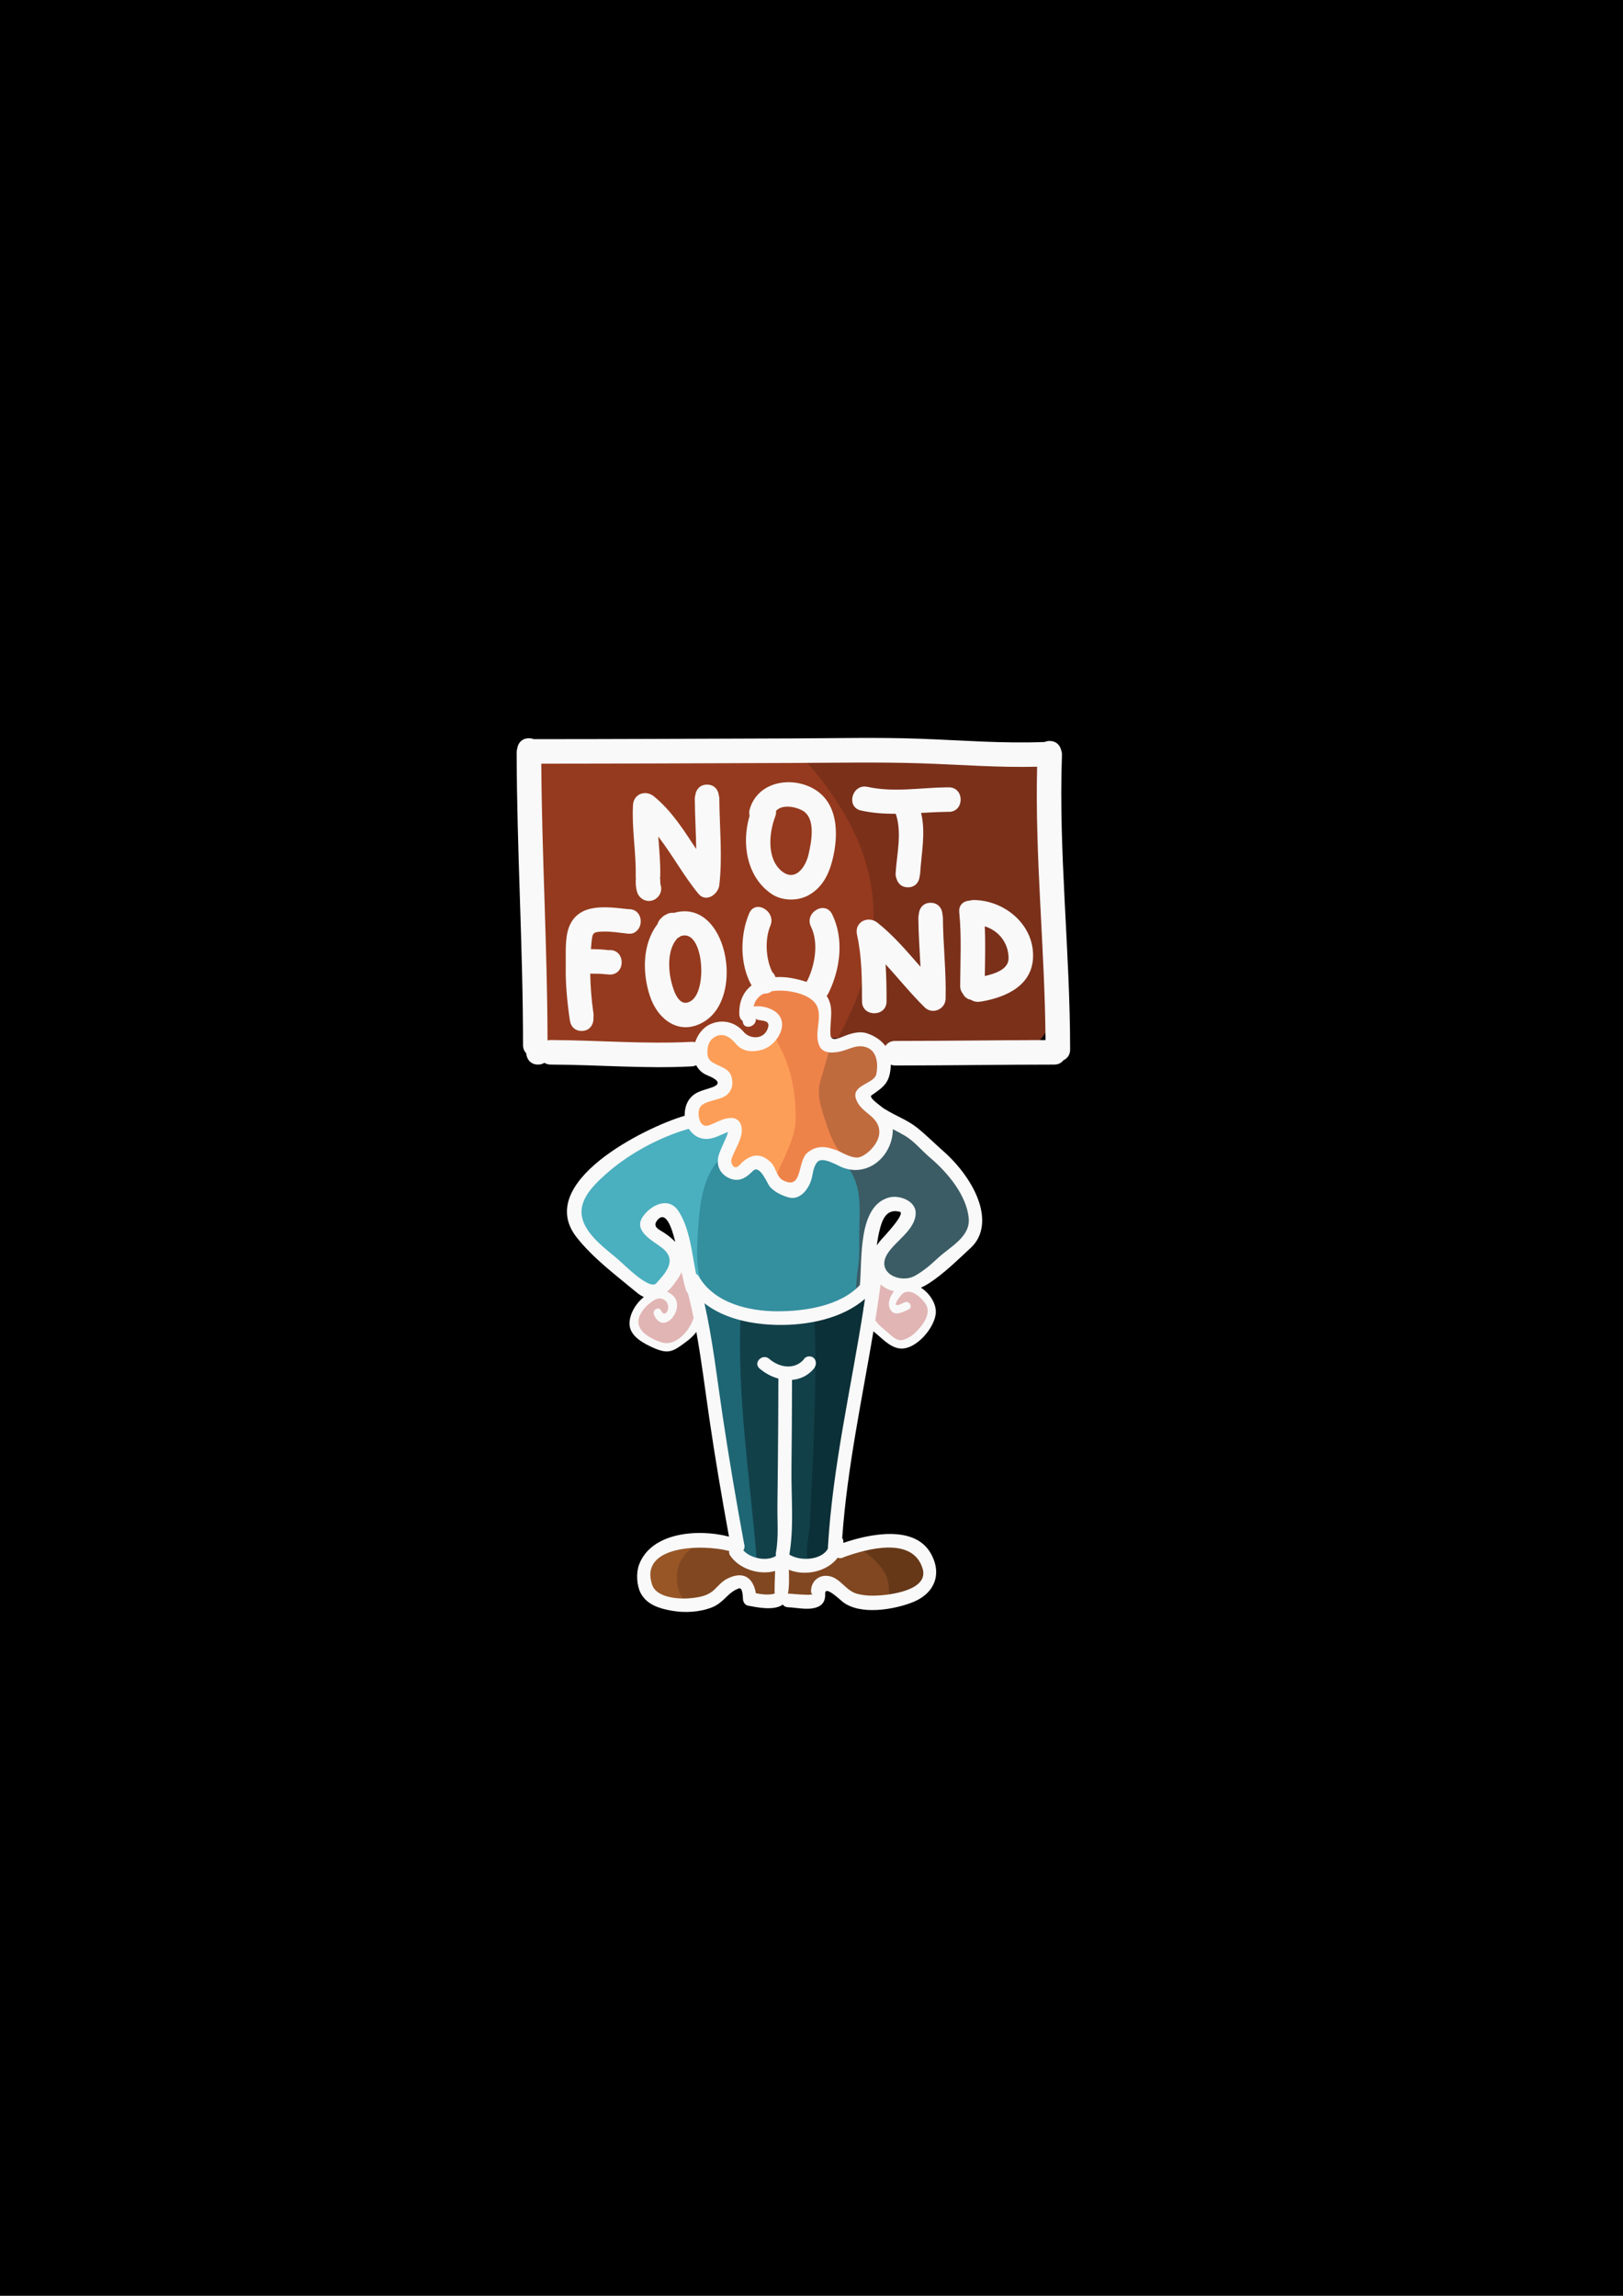 <?xml version="1.0" encoding="utf-8"?>
<!DOCTYPE svg PUBLIC "-//W3C//DTD SVG 1.1//EN" "http://www.w3.org/Graphics/SVG/1.1/DTD/svg11.dtd">
<svg version="1.1" xmlns="http://www.w3.org/2000/svg" xmlns:xlink="http://www.w3.org/1999/xlink" x="0px" y="0px"
	 width="595.28px" height="841.89px" viewBox="0 0 595.28 841.89" enable-background="new 0 0 595.28 841.89" xml:space="preserve">
<g>
	<rect y="0" width="595.28" height="841.89"/>
</g>
<g>
	<path fill="#FD9E58" d="M275.667,369.39c4.123,1.089,5.568,2.422,7.917,5.917c2.029,3.019,3.987,6.986,5.504,10.295
		c2.693,5.876,4.487,13.95,5.307,20.335c0.715,5.558-0.226,10.476-1.811,15.724c-1.187,3.93-4.225,7.02-6.908,9.663
		c-1.652,1.628-2.027,1.335-3.301-0.605c-1.034-1.575-1.118-2.58-2.912-3.478c-3.504-1.755-5.16,1.556-8.292,2.353
		c-3.186,0.811-5.53-0.308-5.67-3.732c-0.147-3.595,3.232-7,3.888-10.467c0.484-2.561-0.604-3.039-3.196-2.846
		c-3.567,0.266-6.591,2.611-10.338,2.993c-2.075-5.377-2.716-10.66,3.106-13.623c2.538-1.292,7.149-1.711,5.876-5.63
		c-0.568-1.748-5.438-7.177-6.653-6.228c-0.184-3.417-1.79-5.472,0.284-8.337c0.573-0.792,1.635-1.621,2.408-2.33
		c2.738-2.509,4.637-3.433,8.346-1.351c2.54,1.426,3.793,4.085,7.145,4.184c2.235,0.065,7.958-3.059,7.467-5.837"/>
</g>
<g>
	<path fill="#EE834A" d="M310.33,420.568c-1.299-2.98-2.281-6.219-3.859-9.173c-2.811-5.261-3.99-10.928-2.609-16.87
		c1.031-4.437,4.215-8.991,0.485-12.69c-2.075-2.057-3.592-2.47-3.347-5.967c0.149-2.128,0.808-4.675,0.337-6.815
		c-0.93-4.22-5.707-5.883-9.453-6.82c-3.563-0.891-7.58-0.74-11.134,0.361c-2.919,0.904-5.357,1.325-6.165,4.304
		c-0.984,3.632,0.307,4.476,3.588,4.981c3.451,0.531,7.051,1.288,4.994,5.345l-0.174-0.135c0.214,0.623,0.413,1.24,0.637,1.777
		c1.01,2.427,2.213,4.695,3.361,7.041c3.48,7.116,4.843,16.062,4.842,23.893c-0.001,5.883-2.294,10.451-4.536,15.581
		c-1.548,3.541-5.194,8.915,0.715,10.491c1.105,0.295,4.645,0.148,5.821-0.642c0.702-0.472,0.67-1.417,1.313-1.905
		c-0.054-1.181,0.59-2.263,0.856-3.382c0.244-1.027,0.132-2.119,0.456-3.18c0.445-1.458,1.008-2.462,2.551-3.131
		c4.71-2.044,9.217,2.228,13.967,2.076C312.719,423.99,311.07,422.264,310.33,420.568z"/>
</g>
<g>
	<path fill="#C06B3E" d="M304.667,383.557c-1.302,4.038-2.416,8.36-3.662,12.43c-1.662,5.427,0.088,10.05,1.797,15.266
		c1.488,4.542,3.324,10.17,7.45,13.128c6.419,4.603,13.613-2.529,14.878-8.751c0.776-3.819-1.677-8.537-4.321-10.619
		c-1.337-1.053-3.69-2.009-2.88-4.182c0.431-1.158,2.597-2.41,3.398-3.584c1.99-2.914,3.486-8.293,1.937-11.718
		c-2.08-4.598-6.229-3.414-10.215-2.676c-2.724,0.505-5.361,0.447-8.047,1.206"/>
	<path fill="#C06B3E" d="M305,384.057c-0.056,0-0.111,0-0.167,0"/>
</g>
<g>
	<path fill="#3B5C65" d="M346.041,426.482c-1.425-1.116-2.358-2.247-3.524-3.459c-2.016-2.094-5.122-3.365-6.85-5.633l-16.637,5.142
		c-0.818,2.246-3.674,3.155-6.03,2.955c-0.546-0.047-1.038-0.286-1.364-0.669l-3.47,1.072c-0.052,2.94,2.833,5.851,3.501,8.796
		c0.519,2.292,0.632,4.621,0.833,6.97c0.239,2.795,1.096,5.384,1.167,8.262c0.115,4.665-0.009,9.344,0,14.011
		c0.006,3.354,0.332,7.423-0.293,10.696c6.297-3.102,6.293-9.542,6.293-16.056c0-4.719-0.497-11.754,3.7-15.1
		c1.359-1.084,4.655-1.612,6.305-1.05c5.527,1.883,1.039,9.632-1.313,12.154c-1.709,1.833-3.347,2.401-4.376,4.598
		c-0.542,1.158-0.885,2.644-1.149,3.919c-0.568,2.738-0.333,6.201,2.633,7.474c2.111,0.906,6.964,1.034,8.865,0.374
		c0.971-0.337,1.873-1.75,2.832-2.381c1.631-1.073,3.48-1.917,5.106-3.044c1.925-1.333,3.242-3.025,4.919-4.799
		c3.067-3.244,8.426-5.523,9.266-10.162C358.154,441.164,353.241,432.117,346.041,426.482z"/>
	<path fill="#3B5C65" d="M335.667,417.39c-2.611-2.136-6.549-6.942-10.318-5.466c-0.059,2.574-0.136,4.576-0.999,7.055
		c-1.566,4.495-3.205,6.135-7.183,9.078"/>
</g>
<g>
	<path fill="#348F9F" d="M266.5,424.057c-0.056,0.056-0.111,0.111-0.167,0.167"/>
	<path fill="#348F9F" d="M264.975,424.39c-0.063,2.577,0.466,5.544,3.536,5.633c3.091,0.09,3.386-2.954,6.37-3.304
		c3.02-0.354,4.634,2.256,6.416,4.333c3.275,3.817,6.146,5.592,11.482,6.535c0.78-1.77,1.073-3.749,1.663-5.54
		c0.634-1.925,1.142-5.462,2.531-6.961c3.747-4.043,10.737-0.935,13.553,2.447c6.083,7.305,4.637,16.529,4.637,25.326
		c0,4.628,0.115,9.241-0.68,13.702c-0.487,2.734-0.129,7.395-1.722,9.845c-2.119,3.259-8.613,4.176-12.32,5.211
		c-3.039,0.848-5.352,1.44-8.639,1.439c-5.146-0.001-11.032-0.001-16.111-0.857c-9.458-1.595-21.27-6.176-22.02-16.572
		c-0.485-6.722,0.703-13.44,1.545-19.98c0.588-4.566,0.102-9.316,1.323-13.646c0.474-1.68,0.629-3.886,1.574-5.397
		c2.209-3.531,6.582-3.77,10.214-5.064c-1.482,1.313-3.006,3.173-3.694,5.016"/>
</g>
<g>
	<path fill="#4AAFBF" d="M266,423.39c-7.766,5.486-9.311,17.395-9.867,26.213c-0.47,7.465-1.148,15.187,1.521,22.269
		c-5.268,2.317-5.552-31.373-16.262-27.188c-7.995,3.124-1.458,10.173,3.094,12.739c3.588,2.023,3.835,4.667,2.35,8.429
		c-0.93,2.357-4.105,7.521-6.663,7.606c-1.88,0.062-3.763-2.128-5.058-2.983c-2.74-1.809-5.313-3.23-7.734-4.983
		c-3.482-2.52-7.001-5.55-9.697-8.921c-2.767-3.46-5.26-6.71-6.181-11.177c-2.825-13.708,14.699-21.686,24.029-27.208
		c2.896-1.714,5.932-3.604,9.238-4.617c1.768-0.542,6.668-2.591,8.614-1.771c1.401,0.591,0.883,1.535,1.936,2.442
		c0.936,0.806,2.554,0.846,3.701,0.816c3.119-0.084,5.85-1.697,8.953-1.808c1.162,1.773,1.342,3.403,0.182,5.367
		c-0.913,1.547-1.974,2.747-2.69,4.41c-0.499,1.158-1.066,2.917-1.968,3.532"/>
</g>
<g>
	<path fill="#E1B5B4" d="M245,470.723c-1.02,1.116-2.94,1.237-4.069,2.3c-0.534,0.503-0.637,1.311-1.14,1.788
		c-1.044,0.991-1.978,1.569-2.954,2.705c-1.956,2.277-4.993,4.921-4.837,8.207c0.136,2.843,2.575,4.725,4.84,5.871
		c2.337,1.183,5.223,3.276,7.685,3.132c2.521-0.147,4.018-2.188,6.684-2.721c1.691-5.137,5.16-8.543,4.336-14.433
		c-0.35-2.505-1.736-4.87-2.533-7.31c-0.807-2.47-1.275-5.35-3.29-7.207c-3.088,2.056-4.821,5.496-6.223,8.835"/>
	<path fill="#E1B5B4" d="M322,467.723c0.832,2.464,4.929,2.872,6.977,3.533c2.606,0.842,5.254,1.338,7.844,2.388
		c2.716,1.101,5.515,4.808,4.855,8.259c-0.825,4.31-5.02,9.105-8.982,10.49c-3.545,1.239-7.266-2.652-9.53-4.704
		c-1.753-1.588-4.047-3.074-4.333-5.641c-0.261-2.344,0.412-5.677,0.657-8.037c0.173-1.668,0.608-4.873,2.346-5.622"/>
</g>
<g>
	<path fill="#814721" d="M258,564.723c-7.657,3.646-13.522,8.925-12.667,18.325c0.64,7.039,8.981,6.392,14.267,3.507
		c4.334-2.365,7.275-5.936,12.382-6.598c0.85,1.567,1.432,4.163,2.885,5.26c2.475,1.868,8.301,0.308,11.368,0.534
		c2.428,0.179,5.733-0.332,7.983,0.31c2.146,0.612,2.531,2.066,4.157-0.034c0.954-1.232,1.311-5.046,3.122-5.482
		c1.529-0.368,5.804,3.154,7.2,3.804c2.093,0.973,4.52,2.608,6.716,3.165c1.468,0.372,8.099,0.802,9.719-0.228
		c2.006-1.276,2.07-6.213,1.871-8.245c-0.559-5.729-4.608-9.156-9.329-11.022c-3.474-1.373-10.773,0.348-13.891,2.209
		c-2.992,1.785-4.774,3.371-8.513,3.661c-2.974,0.231-6.085,0.001-9.075,0.001c-4.437,0-10.448-0.098-14.071-2.779
		c-1.453-1.075-2.022-2.897-3.296-4.058c-1.893-1.727-5.462-1.993-8.068-2.162c-1.023-0.066-2.069-0.001-3.094-0.001"/>
</g>
<g>
	<path fill="#985627" d="M259,566.057c-5.197-0.138-9.585,4.93-10.548,9.737c-0.614,3.069,0.026,10.087,3.58,11.477
		c-8.812,1.051-18.465-2.993-15.353-13.189c0.918-3.006,2.781-6.332,6.171-7.2c4.098-1.05,8.905-0.991,13.15-0.991"/>
	<path fill="#985627" d="M256,565.89c0.167,0,0.333,0,0.5,0"/>
</g>
<g>
	<path fill="#663818" d="M314.167,567.557c1.123,0.255,2.752,1.272,3.646,1.984c2.546,2.026,4.964,4.315,6.7,7.237
		c2.083,3.505,1.26,7.526,1.949,11.333c1.431-1.169,3.368-2.279,5.065-3.049c1.626-0.738,5.084-0.872,6.326-1.983
		c0.958-0.856,1.358-3.336,1.646-4.436c0.958-3.659,0.244-6.086-2.296-8.916c-5.738-6.393-14.026-2.181-21.537-2.004"/>
</g>
<g>
	<path fill="#124049" d="M268.333,481.557c0,19.232,1.431,38.099,4.029,57.045c0.987,7.2,0.187,32.039,5.841,35.464
		c2.492,1.509,15.203-1.041,19.236-0.351c2.743-30.686,5.221-61.774,5.478-92.851c-11.064,3.599-24.821,2.256-36.251,1.693"/>
	<g>
		<path fill="#0C3037" d="M298.667,481.89c1.141,25.371-0.49,51.768-1.631,77.249c-0.22,4.913-4.209,17.625,4.231,13.024
			c3.546-1.933,3.713-7.859,4.6-11.16c3.63-13.51,4.65-28.383,6.808-42.046c1.047-6.631,11.371-39.224,6.656-44.066
			c0.005,0.005-0.075-1.072-0.082-1.158c-7.429,1.491-12.171,9.599-21.083,10.157"/>
	</g>
</g>
<g>
	<path fill="#1E6674" d="M271.667,481.723c-1.475,30.619,3.61,61.344,5.918,90.84c-1.373,0.299-4.132,0.34-5.504-0.029
		c-6.089-25.819-7.482-53.749-13.114-79.058c-1.408-6.328-3.557-11.491-3.206-18.354c5.401,4,11.515,6.19,18.072,8.101"/>
</g>
<g>
	<path fill="#953A1E" d="M196.333,273.89c32.57,5.611,68.398,0.552,101.667,3"/>
	<path fill="#953A1E" d="M327.969,408.567c1.154-0.144,2.266-0.337,3.335-0.58C330.192,408.181,329.08,408.374,327.969,408.567z"/>
	<path fill="#953A1E" d="M298.333,277.223l-105.667,2.444c-1.472,21.188,3.682,43.475,4.175,64.372
		c0.208,8.815-1.917,26.561-1.789,41.685c14.89,0.149,29.694,1.092,44.538,1.867c5.476-1.075,10.99-1.821,16.551-2.153
		c-0.034-0.284-0.038-0.568-0.02-0.853c0-0.001,0-0.001,0-0.002l0,0c0.018-0.267,0.059-0.53,0.122-0.788
		c0.002-0.007,0.004-0.015,0.006-0.022c0,0,0,0,0,0c0.065-0.258,0.152-0.507,0.263-0.748c0.001-0.003,0.003-0.007,0.005-0.01
		c0,0,0,0,0,0c0.114-0.245,0.25-0.476,0.411-0.692v0c0,0,0.001-0.001,0.001-0.001c0.127-0.17,0.27-0.325,0.427-0.472c0,0,0,0,0,0
		l0,0c0.008-0.008,0.016-0.015,0.025-0.023c0,0,0,0,0,0c0.156-0.143,0.327-0.272,0.512-0.387l0,0
		c0.002-0.001,0.004-0.002,0.006-0.004c0.195-0.121,0.405-0.226,0.633-0.311c0,0,0,0,0,0s0,0,0,0h0
		c0.084-0.208,0.185-0.412,0.317-0.604c0.872-1.268,1.914-2.382,3.453-2.813c1.179-0.33,2.419-0.212,3.532,0.253
		c0.256,0.053,0.505,0.133,0.747,0.236c0.03-0.001,0.055-0.009,0.086-0.009c1.347,0,2.338,0.546,2.988,1.347
		c0.034,0.032,0.075,0.058,0.108,0.091c0.44,0.312,0.811,0.716,1.055,1.226c0.145,0.302,0.268,0.609,0.389,0.917
		c0.079,0.09,0.165,0.174,0.235,0.271c1.729,0.768,4.561,0.162,6.225,0.146c0.403-0.004,0.764,0.055,1.104,0.141
		c1.201-1.202,2.585-2.115,4.082-2.741c0.304-0.386,0.682-0.712,1.101-0.997c-0.043-1.877-0.268-3.592-0.511-5.295
		c-0.007-0.047-0.005-0.093-0.011-0.14c-0.105-0.023-0.207-0.056-0.313-0.074c-0.128-0.005-0.848-0.089-0.836-0.089
		c-0.983-0.057-1.966-0.067-2.95-0.068c-0.842,0-1.628-0.272-2.28-0.727c-0.53-0.072-0.993-0.232-1.394-0.464
		c-0.01-0.006-0.019-0.012-0.029-0.017c-0.664-0.393-1.149-0.968-1.456-1.639c0,0,0,0,0,0c-0.002-0.003-0.003-0.007-0.005-0.01
		c-0.383-0.845-0.49-1.819-0.309-2.737v0c0.019-0.098,0.047-0.193,0.073-0.289c0,0,0,0,0-0.001c0.036-0.134,0.071-0.267,0.119-0.397
		c0.042-0.112,0.095-0.218,0.146-0.326c0.155-0.327,0.343-0.636,0.584-0.907c0,0,0,0,0,0c0.097-0.11,0.211-0.205,0.322-0.303
		c0,0,0,0,0.001,0c0.074-0.065,0.141-0.136,0.221-0.195c0,0,0,0,0,0c0.073-0.054,0.158-0.096,0.239-0.142
		c0.354-0.22,0.746-0.399,1.204-0.492h0c0.28-0.057,0.578-0.089,0.898-0.089c0.038,0,0.069,0.01,0.106,0.011
		c0.351-0.862,0.98-1.597,1.898-1.999c0.641-0.608,1.518-1.011,2.662-1.011c0.037,0,0.067,0.009,0.103,0.01
		c0.582-0.215,1.203-0.34,1.897-0.344c0.252,0,0.485,0.029,0.709,0.07c0.001,0,0.002,0.001,0.003,0.001
		c0.075,0.014,0.148,0.032,0.222,0.05c0.081,0.018,0.166,0.033,0.244,0.055c0.622-0.517,1.448-0.843,2.488-0.843
		c0.032,0,0.059,0.008,0.091,0.009c0.189-0.019,0.38-0.027,0.576-0.009c5.357,0.487,10.674,1.521,13.484,6.665
		c0.326,0.597,0.484,1.185,0.518,1.747c0.792,2.572,0.658,5.055-0.012,7.603c0.165,1.498,0.318,3.023,0.711,4.448
		c0.768,0.026,1.535,0.041,2.306,0.039c6.711-0.011,12.624,2.994,19.275,3.198c7.798,0.239,15.587-0.163,23.385-0.2
		c1.827-0.009,3.184,0.712,4.075,1.787C361.077,349.481,330.891,283.945,298.333,277.223z"/>
	<path fill="#953A1E" d="M193,278.89c0.25-0.464,1-0.875,1.667-1"/>
</g>
<g>
	<path fill="#7B301A" d="M293,276.223c30.469,33.257,36.3,65.068,13.5,105.94c27.662-3.237,74.777,25.614,81.5-16.518
		c3.06-19.175,3.656-55.569-2.333-74.092c-5.652-17.479-3.006-14.252-24.245-14.996c-22.284-0.78-45.316-1.403-67.422,0"/>
	<path fill="#7B301A" d="M294,276.557c0-0.222,0-0.444,0-0.667"/>
	<path fill="#7B301A" d="M294,276.223c-0.111-0.111-0.222-0.222-0.333-0.333"/>
</g>
<g>
	<path fill="#F9F9F9" d="M230.667,333.39c-0.08,0-0.148,0.019-0.226,0.022c-0.038-0.005-0.069-0.018-0.107-0.022
		c-7.759-0.84-18.071-2.44-21.599,6.482c-1.627,4.115-1.146,10.026-1.227,14.325c-0.125,6.667,0.528,13.301,1.487,19.889
		c0.009,0.064,0.032,0.113,0.043,0.174c0.272,1.992,1.698,3.796,4.296,3.796c3.08,0,4.508-2.533,4.32-4.912
		c0.069-0.458,0.095-0.936,0.02-1.451c-0.702-4.819-1.114-9.739-1.196-14.657c0.064,0.003,0.125,0.02,0.19,0.02
		c0.948,0,1.895,0.003,2.843,0.026c0.445,0.011,0.889,0.036,1.333,0.062c0.172,0.01,1.882,0.227,0.962,0.084
		c0.33,0.051,0.658,0.072,0.983,0.074c0.279,0.049,0.567,0.087,0.88,0.087c5.804,0,5.804-9,0-9c-0.145,0-0.269,0.029-0.407,0.04
		c-2.172-0.278-4.324-0.371-6.525-0.373c0.07-0.961,0.145-1.921,0.252-2.875c0.348-3.108,0.565-3.428,3.994-3.558
		c3.111-0.118,6.268,0.431,9.352,0.765c1.257,0.136,2.22-0.202,2.926-0.795c0.077-0.056,0.144-0.121,0.216-0.182
		c0.038-0.038,0.08-0.07,0.116-0.109C236.185,338.918,235.221,333.39,230.667,333.39z"/>
	<path fill="#F9F9F9" d="M247.243,334.745c-0.083-0.004-0.157-0.022-0.243-0.022c-0.059,0-0.109,0.015-0.167,0.017
		c-0.058-0.002-0.107-0.017-0.167-0.017c-0.988,0-1.794,0.275-2.445,0.708c-0.519,0.224-0.999,0.539-1.403,0.944
		c-0.047,0.061-0.095,0.122-0.142,0.184c-0.206,0.156-0.389,0.335-0.558,0.524c-0.057,0.064-0.105,0.134-0.158,0.202
		c-0.106,0.135-0.205,0.274-0.294,0.42c-0.049,0.082-0.094,0.165-0.138,0.249c-0.077,0.149-0.144,0.301-0.205,0.458
		c-0.033,0.085-0.067,0.167-0.095,0.254c-0.019,0.06-0.03,0.124-0.046,0.185c-5.608,7.247-5.602,17.872-2.855,26.277
		c2.896,8.862,10.93,14.883,19.85,9.567C273.529,365.545,266.491,329.229,247.243,334.745z M253.635,366.924
		c-4.472,3.099-6.52-3.403-7.377-6.772c-1.19-4.678-1.455-11.833,1.925-15.746c0.101-0.117,0.171-0.239,0.256-0.359
		c0.427-0.176,0.794-0.42,1.115-0.707C257.892,340.084,259.69,362.728,253.635,366.924z"/>
	<path fill="#F9F9F9" d="M345.833,336.557c-0.003-0.427-0.068-0.813-0.161-1.177c-0.074-2.189-1.513-4.323-4.339-4.323
		c-2.789,0-4.224,2.08-4.332,4.24c-0.101,0.388-0.172,0.799-0.168,1.26c0.049,5.999,0.491,11.983,0.781,17.972
		c-4.971-5.672-9.839-11.437-15.765-16.154c-3.46-2.754-8.557-0.286-7.521,4.378c1.79,8.059,1.836,16.253,1.839,24.47
		c0.002,5.804,9.002,5.804,9,0c-0.002-4.547-0.053-9.081-0.352-13.594c4.805,5.226,9.26,10.804,14.337,15.776
		c2.845,2.786,7.588,0.734,7.682-3.182C347.071,356.317,345.914,346.457,345.833,336.557z"/>
	<path fill="#F9F9F9" d="M357,330.057c-0.5,0-0.94,0.087-1.354,0.21c-2.149,0.101-4.088,1.516-3.813,4.29
		c0.889,8.989,0.376,17.988,0.333,27c-0.006,1.19,0.38,2.122,0.979,2.824c0.546,1.13,1.549,2.019,3.018,2.267
		c0.66,0.455,1.488,0.742,2.504,0.742c0.386,0,0.742-0.045,1.077-0.119c0.151-0.013,0.297-0.013,0.453-0.041
		c9.385-1.678,18.84-6.19,18.717-17.048C378.782,338.549,368.042,330.05,357,330.057z M361.208,357.906
		c0.091-6.076,0.268-12.146-0.018-18.212c5.027,1.566,8.671,5.926,8.736,11.657C369.972,355.36,365.175,357.037,361.208,357.906z"/>
	<path fill="#F9F9F9" d="M263.833,292.89c-0.003-0.474-0.085-0.894-0.198-1.29c-0.244-2.023-1.67-3.876-4.302-3.876
		c-2.598,0-4.024,1.805-4.296,3.797c-0.122,0.418-0.208,0.864-0.204,1.37c0.044,6.163,0.436,12.321,0.524,18.475
		c-4.569-6.949-8.998-14.009-15.509-19.324c-3.05-2.489-7.451-0.952-7.682,3.182c-0.487,8.699,1.176,17.304,1,26
		c-0.007,0.336,0.024,0.647,0.074,0.944c-0.04,0.237-0.075,0.476-0.074,0.723c0.001,1.403,0.076,2.849,0.494,4.196
		c0.726,2.341,3.113,3.809,5.536,3.143c2.307-0.634,3.869-3.193,3.143-5.536c-0.063-0.203-0.096-0.411-0.141-0.616
		c-0.021-0.395-0.032-0.791-0.032-1.188c0-0.305-0.032-0.603-0.093-0.892c0.044-0.249,0.087-0.499,0.093-0.775
		c0.098-4.829-0.367-9.631-0.72-14.436c5.196,6.729,9.324,14.416,14.705,20.951c2.797,3.397,7.293,0.232,7.682-3.182
		C265.034,314.014,263.909,303.458,263.833,292.89z"/>
	<path fill="#F9F9F9" d="M297.797,288.906c-8.368-4.293-19.946-1.963-22.802,7.788c-0.265,0.906-0.256,1.725-0.052,2.442
		c-3.054,10.114-1.092,22.488,8.057,28.69c3.785,2.565,9.462,2.689,13.436,0.529c4.959-2.695,7.423-7.367,8.804-12.662
		C307.715,306.203,307.64,293.956,297.797,288.906z M296.561,313.3c-1.068,4.659-4.895,10.294-9.949,6.068
		c-5.482-4.586-4.535-14.07-2.273-19.948c0.289-0.75,0.365-1.438,0.287-2.057c2.172-2.41,6.774-1.636,9.499-0.238
		C299.409,299.835,297.614,308.707,296.561,313.3z"/>
	<path fill="#F9F9F9" d="M348,288.723c-0.112,0-0.206,0.025-0.314,0.031c-0.12-0.007-0.228-0.032-0.353-0.031
		c-9.662,0.107-19.587,1.947-29.137-0.173c-5.655-1.255-8.058,7.421-2.393,8.678c4.24,0.941,8.491,1.214,12.751,1.204
		c2.342,7.01,0.39,14.596-0.055,21.79c-0.05,0.803,0.093,1.482,0.355,2.062c0.482,1.698,1.854,3.105,4.145,3.105
		c2.736,0,4.165-2.001,4.322-4.116c0.092-0.327,0.155-0.675,0.178-1.051c0.455-7.357,2.094-14.888,0.342-22.117
		c3.159-0.17,6.323-0.348,9.491-0.383c0.112-0.001,0.208-0.027,0.316-0.035c0.119,0.008,0.226,0.035,0.351,0.035
		C353.804,297.723,353.804,288.723,348,288.723z"/>
	<path fill="#F9F9F9" d="M389.5,276.89c0.026-0.731-0.094-1.368-0.324-1.914c-0.436-1.763-1.815-3.252-4.176-3.252
		c-0.705,0-1.321,0.137-1.854,0.371c-15.283,0.615-30.529-0.638-45.796-1.191c-15.658-0.568-31.385-0.161-47.051-0.114
		c-31.433,0.095-62.866,0.265-94.299,0.268c-0.071,0-0.13,0.017-0.2,0.02c-0.522-0.22-1.118-0.353-1.8-0.353
		c-2.611,0-4.037,1.82-4.297,3.824c-0.119,0.411-0.204,0.848-0.203,1.343c0.062,35.795,2.333,71.526,2.333,107.333
		c0,1.306,0.47,2.301,1.176,3.02c0.144,2.126,1.575,4.147,4.324,4.147c0.937,0,1.706-0.252,2.34-0.645
		c0.632,0.391,1.396,0.642,2.326,0.645c17.23,0.059,34.437,1.565,51.667,0.667c0.639-0.033,1.196-0.188,1.694-0.41
		c0.831,1.604,2.181,2.93,4.131,3.708c2.831,1.129,5.844,2.879,1.702,4.38c-1.648,0.597-3.363,0.977-4.972,1.69
		c-3.563,1.58-5.099,4.761-5.093,8.576c0,0.024,0.003,0.049,0.003,0.074c-0.044,0.036-0.081,0.079-0.122,0.118
		c-14.473,4.241-55.446,24.578-39.399,44.686c6.205,7.776,14.358,13.789,21.954,20.111c0.886,0.737,1.751,1.269,2.594,1.632
		c-3.186,2.553-5.499,6.7-5.244,10.255c0.309,4.308,5.402,6.891,8.787,8.394c5.572,2.475,7.268,1.261,11.884-2.158
		c1.589-1.177,2.852-2.367,3.818-3.667c1.919,10.549,3.225,21.209,4.776,31.827c2.11,14.445,4.576,28.862,7.203,43.226
		c-11.375-2.998-28.694-1.602-33.036,10.421c-1.075,2.976-0.82,7.542,0.661,10.313c2.269,4.245,6.859,5.631,11.327,6.42
		c4.873,0.86,10.167,0.579,14.798-1.212c2.16-0.836,3.811-2.378,5.437-3.97c1.365-1.337,2.596-2.326,4.432-2.985
		c1.453-0.521,1.464,3.355,1.497,3.903c0.064,1.049,0.708,2.196,1.835,2.411c3.517,0.67,9.09,1.807,12.372-0.115
		c0.138-0.081,0.259-0.19,0.384-0.292c0.399,0.559,1.03,0.963,1.909,0.997c3.537,0.136,8.374,1.43,11.637-0.481
		c1.615-0.946,2.1-2.665,2.017-4.432c-0.155-3.312,5.377,2.143,6.546,3.026c6.41,4.846,18.39,2.779,25.242,0.18
		c8.048-3.053,11.311-10.125,7.046-17.871c-5.943-10.794-22.566-7.305-32.182-4.017c0.007-0.08,0.021-0.157,0.027-0.238
		c0.047-0.654-0.129-1.167-0.43-1.554c1.804-25.491,7.212-50.598,11.459-75.803c0.19,0.17,0.368,0.343,0.576,0.509
		c2.722,2.165,5.453,5.359,9.072,5.78c5.939,0.691,13.082-7.82,13.238-13.271c0.094-3.294-2.322-7.019-5.466-9.019
		c0.936-0.421,1.842-0.902,2.693-1.441c5.527-3.504,10.788-8.738,15.597-13.185c4.603-4.257,4.933-10.4,3.229-16.103
		c-2.178-7.287-7.762-14.469-13.388-19.408c-3.225-2.831-6.302-5.96-9.655-8.617c-3.516-2.787-7.89-4.313-11.663-6.711
		c-0.125-0.079-0.248-0.132-0.371-0.187c-1.826-1.416-5.676-4.125-4.588-4.867c4.867-3.317,6.793-4.842,7.103-11.08
		c0.003-0.055-0.001-0.106,0.001-0.16c0.475,0.171,0.995,0.286,1.593,0.286c0.118,0,0.219-0.026,0.332-0.033
		c0.114,0.007,0.215,0.033,0.334,0.033c19.223-0.011,38.444-0.322,57.667-0.333c1.488-0.001,2.578-0.606,3.302-1.487
		c0.064-0.048,0.114-0.107,0.175-0.158c1.34-0.642,2.357-1.914,2.357-3.855C392.5,348.851,388.209,312.963,389.5,276.89z
		 M242.732,492.277c-4.665-1.452-10.805-4.883-7.765-10.488c1.163-2.145,3.062-3.872,5.129-5.108
		c2.575-1.54,5.559,0.553,4.896,3.446c-0.41,1.79-1.8,2.171-2.53,0.506c-0.776-1.768-3.36-0.24-2.59,1.514
		c3.516,8.016,11.792-2.484,7.023-6.984c-0.71-0.67-1.464-1.141-2.24-1.458c1.73-1.539,3.262-3.613,4.565-5.744
		c0.303-0.496,0.548-0.985,0.764-1.469c0.462,2.202,0.969,4.395,1.606,6.563c0.141,0.478,0.382,0.839,0.675,1.116
		c0.018,0.019,0.032,0.041,0.05,0.059c0.011,0.011,0.019,0.024,0.03,0.035c0.766,2.989,1.445,5.994,2.062,9.011
		C252.872,488.292,247.661,493.811,242.732,492.277z M243.484,451.999c-1.705-1.109-4.622-2.164-2.144-4.825
		c3.661-3.931,6.026,7.103,6.312,8.257C246.476,454.171,245.054,453.02,243.484,451.999z M284.183,584.339
		c-1.869,0.697-4.667,0.338-6.936-0.066c-0.993-5.638-4.547-8.485-10.741-5.227c-1.686,0.887-3.08,2.508-4.416,3.817
		c-2.302,2.255-5.167,2.8-8.235,3.162c-4.339,0.513-13.004,0.072-14.66-4.855c-4.898-14.575,18.537-14.984,28.252-12.404
		c0.003,0.015,0.003,0.03,0.006,0.045c-0.101,0.516-0.012,1.089,0.389,1.675c3.321,4.849,10.634,7.27,16.448,5.604
		C284.192,578.801,283.986,584.412,284.183,584.339z M309.494,571.015c8.416-3.04,25.27-7.705,28.89,4.172
		c2.299,7.544-10.356,9.422-15.151,9.821c-2.993,0.249-6.049,0.22-8.953-0.576c-4.43-1.213-6.379-6.575-11.385-6.575
		c-3.221,0-5.486,2.604-5.415,5.636c-0.075,0.5,0.109,0.867,0.551,1.101c-0.989,0.372-2.396,0.19-3.426,0.17
		c-1.87-0.036-3.728-0.302-5.595-0.374c0.55-2.914,0.37-6.507,0.33-8.745c6.032,2.473,14.11,0.676,17.897-4.422
		c0.273,0.104,0.581,0.167,0.931,0.167C308.7,571.39,309.137,571.244,309.494,571.015z M316.8,479.338
		c-0.097,0.201-0.16,0.43-0.133,0.719c0.003,0.029,0.008,0.055,0.01,0.084c-4.535,29.039-11.315,57.861-13.01,87.249
		c-0.009,0.16,0.004,0.305,0.019,0.448c-2.339,4.412-10.315,4.738-14.155,2.237c-0.004-0.005-0.007-0.01-0.01-0.015
		c1.732-10.162,0.663-21.039,0.77-31.311c0.113-10.909,0.193-21.818,0.205-32.727c2.925-0.247,5.727-1.481,7.94-4.031
		c0.192-0.221,0.323-0.453,0.426-0.688c0.046-0.076,0.085-0.155,0.123-0.235c0,0,0,0,0,0c0.016-0.034,0.032-0.069,0.047-0.104v0
		c0.164-0.391,0.233-0.822,0.206-1.25c-0.003-0.043-0.006-0.085-0.01-0.128c0,0,0,0,0,0c-0.01-0.096-0.024-0.19-0.044-0.284v0
		c-0.004-0.021-0.011-0.041-0.016-0.062c-0.028-0.119-0.06-0.236-0.104-0.35v0c-0.033-0.088-0.072-0.174-0.115-0.257c0,0,0,0,0,0
		c-0.018-0.035-0.034-0.072-0.054-0.107c-0.009-0.016-0.022-0.03-0.032-0.046c-0.152-0.249-0.346-0.471-0.588-0.648l0,0
		c-0.028-0.021-0.063-0.035-0.092-0.055c-0.191-0.126-0.408-0.224-0.651-0.289c-0.023-0.006-0.042-0.016-0.066-0.021h0
		c-0.041-0.01-0.083-0.019-0.126-0.027h0c-0.16-0.03-0.327-0.05-0.508-0.05c-0.241,0-0.458,0.036-0.663,0.087c0,0,0,0,0,0
		c-0.057,0.014-0.108,0.034-0.161,0.052c0,0,0,0,0,0c-0.179,0.059-0.344,0.135-0.493,0.229c-0.015,0.009-0.03,0.017-0.044,0.026l0,0
		c-0.332,0.221-0.586,0.519-0.761,0.864c0,0,0,0,0,0s0,0,0,0c-3.509,3.795-8.923,2.824-12.61-0.36
		c-2.427-2.096-5.98,1.424-3.536,3.536c2.016,1.742,4.424,3.035,6.93,3.719c-0.01,10.433-0.085,20.865-0.188,31.297
		c-0.05,5.057-0.1,10.114-0.165,15.17c-0.075,5.825,0.503,11.606-0.554,17.381c-0.062,0.341-0.056,0.659-0.004,0.954
		c-0.001,0.074,0.021,0.145,0.026,0.219c-3.357,2.169-9.35,0.903-11.964-2.029c0.464-0.704,0.556-1.647,0.266-2.443
		c-0.002-0.012,0-0.022-0.003-0.034c-2.895-15.653-5.549-31.37-7.908-47.114c-2.056-13.717-3.587-27.502-6.629-41.031
		c7.422,5.83,17.728,7.813,27.087,7.951c10.692,0.158,23.429-2.259,31.793-9.564C317.102,477.314,316.956,478.326,316.8,479.338z
		 M339.457,478.122c2.362,3.558-1.011,7.773-3.4,10.24c-1.306,1.349-2.904,2.347-4.675,2.947c-2.279,0.773-4.206-1.332-5.764-2.665
		c-1.843-1.577-3.486-2.797-4.588-4.486c0.714-4.382,1.367-8.77,1.97-13.162c1.487,1.322,3.16,2.134,4.918,2.532
		c-1.556,1.903-2.6,4.598-1.284,6.845c1.466,2.502,4.776,0.68,6.623-0.188c1.75-0.823,0.226-3.409-1.514-2.59
		c-1.414,0.665-5.462,2.801-1.456-2.373C333.317,471.308,337.908,475.788,339.457,478.122z M321.596,456.687
		c0.288-2.214,0.683-4.415,1.284-6.592c1.044-3.787,2.83-6.854,7.138-5.72c2.289,0.603-6.056,9.366-6.821,10.241
		C322.604,455.295,322.071,455.987,321.596,456.687z M327.474,414.067c1.49,0.776,2.981,1.55,4.43,2.407
		c3.434,2.032,6.217,5.52,9.269,8.096c6.261,5.285,13.34,13.642,14.135,22.169c0.638,6.843-6.87,10.502-11.187,14.501
		c-2.699,2.5-5.386,4.881-8.636,6.652c-5.251,2.861-14.116-1.031-10.172-7.831c2.824-4.869,10.539-8.996,10.539-15.272
		c0-4.509-6.133-6.69-9.85-5.643c-11.438,3.223-9.703,22.648-10.617,32.103c-7.229,7.671-19.985,9.57-29.925,9.616
		c-10.621,0.049-23.397-2.908-29.135-12.737c-0.275-0.471-0.63-0.78-1.018-0.971c-1.585-7.795-2.229-16.497-6.441-23.004
		c-3.652-5.642-10.346-2.146-13.189,2.142c-3.504,5.286,4.137,8.902,7.221,11.362c5.551,4.427,1.434,8.94-2.188,12.923
		c-2.479,2.726-12.023-7.062-14.062-8.794c-5.062-4.298-13.481-10.182-13.361-17.59c0.088-5.449,5.124-10.236,8.862-13.578
		c8.289-7.411,19.379-13.432,30.074-16.568c0.167-0.003,0.326-0.018,0.475-0.047c0.906,1.393,2.15,2.546,3.636,3.126
		c3.818,1.491,6.681-0.428,10.155-1.821c0.208-0.083,0.372-0.143,0.513-0.192c-0.17,0.884-0.615,1.903-0.916,2.586
		c-0.775,1.761-1.618,3.469-2.271,5.282c-1.3,3.613-0.209,7.068,3.211,8.848c3.75,1.952,6.516,0.221,9.116-2.423
		c2.576-2.62,5.32,4.789,6.277,5.831c1.795,1.955,4.193,3.084,6.707,3.83c4.086,1.214,7.095-2.633,8.274-5.919
		c0.832-2.318,0.678-4.991,2.339-6.976c1.889-2.257,7.359,1.218,9.304,1.97C318.508,431.804,327.451,423.789,327.474,414.067z
		 M321.425,393.843c-0.72,3.695-9.305,3.91-7.455,9.206c1.862,5.329,8.375,5.978,8.546,11.975c0.106,3.694-3.597,7.84-6.756,9.159
		c-2.748,1.148-6.385-1.377-8.861-2.34c-3.91-1.521-7.288-1.914-10.694,0.799c-3.932,3.134-1.609,14.174-9.168,10.096
		c-2.189-1.181-2.491-4.819-4.3-6.479c-1.498-1.374-3.06-2.496-5.198-2.496c-1.914,0-3.49,0.998-4.931,2.113
		c-0.801,0.619-2.987,4.137-4.32,0.627c-0.444-1.169,0.816-3.452,1.263-4.445c1.302-2.891,3.389-6.487,2.156-9.733
		c-1.215-3.2-4.829-2.525-7.337-1.52c-1.509,0.605-2.939,1.394-4.487,1.897c-3.471,1.129-4.208-4.302-3.283-6.372
		c1.301-2.911,7.679-2.675,10.063-4.886c2.009-1.864,2.344-4.154,1.581-6.719c-1.329-4.47-8.397-3.593-8.744-8.002
		c-0.192-2.443,0.229-4.881,2.4-6.3c3.243-2.121,6.04-0.006,8.073,2.414c2.48,2.952,6.279,3.098,9.723,2.052
		c5.632-1.709,10.62-10.499,3.989-14.351c-2.059-1.196-4.936-1.828-7.279-1.428c0.516-2.338,1.842-3.841,3.732-4.74
		c0.068,0.003,0.126,0.019,0.196,0.019c1.126,0,2.027-0.344,2.716-0.891c0.966-0.16,2.01-0.234,3.117-0.234
		c4.244-0.001,12.028,1.527,13.685,6.15c1.632,4.555-1.346,9.478,0.673,14.091c1.41,3.22,5.825,2.609,8.455,1.89
		c2.655-0.727,4.84-2.125,7.746-1.621C321.653,384.629,322.198,389.874,321.425,393.843z M329,381.723
		c-0.118,0-0.219,0.026-0.332,0.033c-0.114-0.007-0.215-0.033-0.334-0.033c-1.692,0-2.875,0.775-3.581,1.858
		c-1.537-2.108-3.867-3.663-6.697-4.629c-2.507-0.856-5.2-0.172-7.585,0.668c-1.862,0.656-5.693,2.867-5.877-0.186
		c-0.312-5.179,1.507-9.885-1.393-14.242c0.254-0.29,0.486-0.628,0.685-1.032c4.335-8.807,5.766-19.847,1.333-28.876
		c-2.558-5.21-10.319-0.646-7.771,4.542c2.863,5.832,1.502,13.879-1.226,19.56c-0.16,0.218-0.299,0.448-0.416,0.692
		c-1.933-0.671-3.935-1.128-5.709-1.435c-1.922-0.332-3.831-0.434-5.659-0.314c-0.229-0.711-0.63-1.35-1.183-1.858
		c-2.426-4.864-2.758-12.136-0.702-16.978c2.241-5.277-5.509-9.869-7.771-4.542c-3.379,7.959-3.483,18.702,0.88,26.414
		c-2.901,2.259-4.686,5.786-4.495,10.691c0.011,0.294,0.074,0.552,0.16,0.793c0.142,0.63,0.501,1.195,1.076,1.537
		c0.004,0.109,0.004,0.216,0.02,0.335c0.429,3.183,5.246,1.822,4.821-1.329c0.203,1.508,6.311-0.347,4.141,4.292
		c-1.692,3.615-6.447,3.318-8.614,0.739c-3.084-3.671-7.863-4.827-12.302-2.812c-2.628,1.193-4.553,3.72-5.496,6.572
		c-0.4-0.092-0.825-0.15-1.305-0.125c-17.23,0.898-34.437-0.607-51.667-0.667c-0.428-0.001-0.818,0.055-1.179,0.149
		c-0.066-33.855-2.07-67.644-2.284-101.485c30.588-0.012,61.175-0.169,91.762-0.265c15.673-0.049,31.384-0.376,47.051,0.114
		c14.357,0.449,28.672,1.625,43.037,1.26c-0.804,33.471,2.841,66.796,3.089,100.24C365.316,381.442,347.159,381.713,329,381.723z"/>
</g>
</svg>
